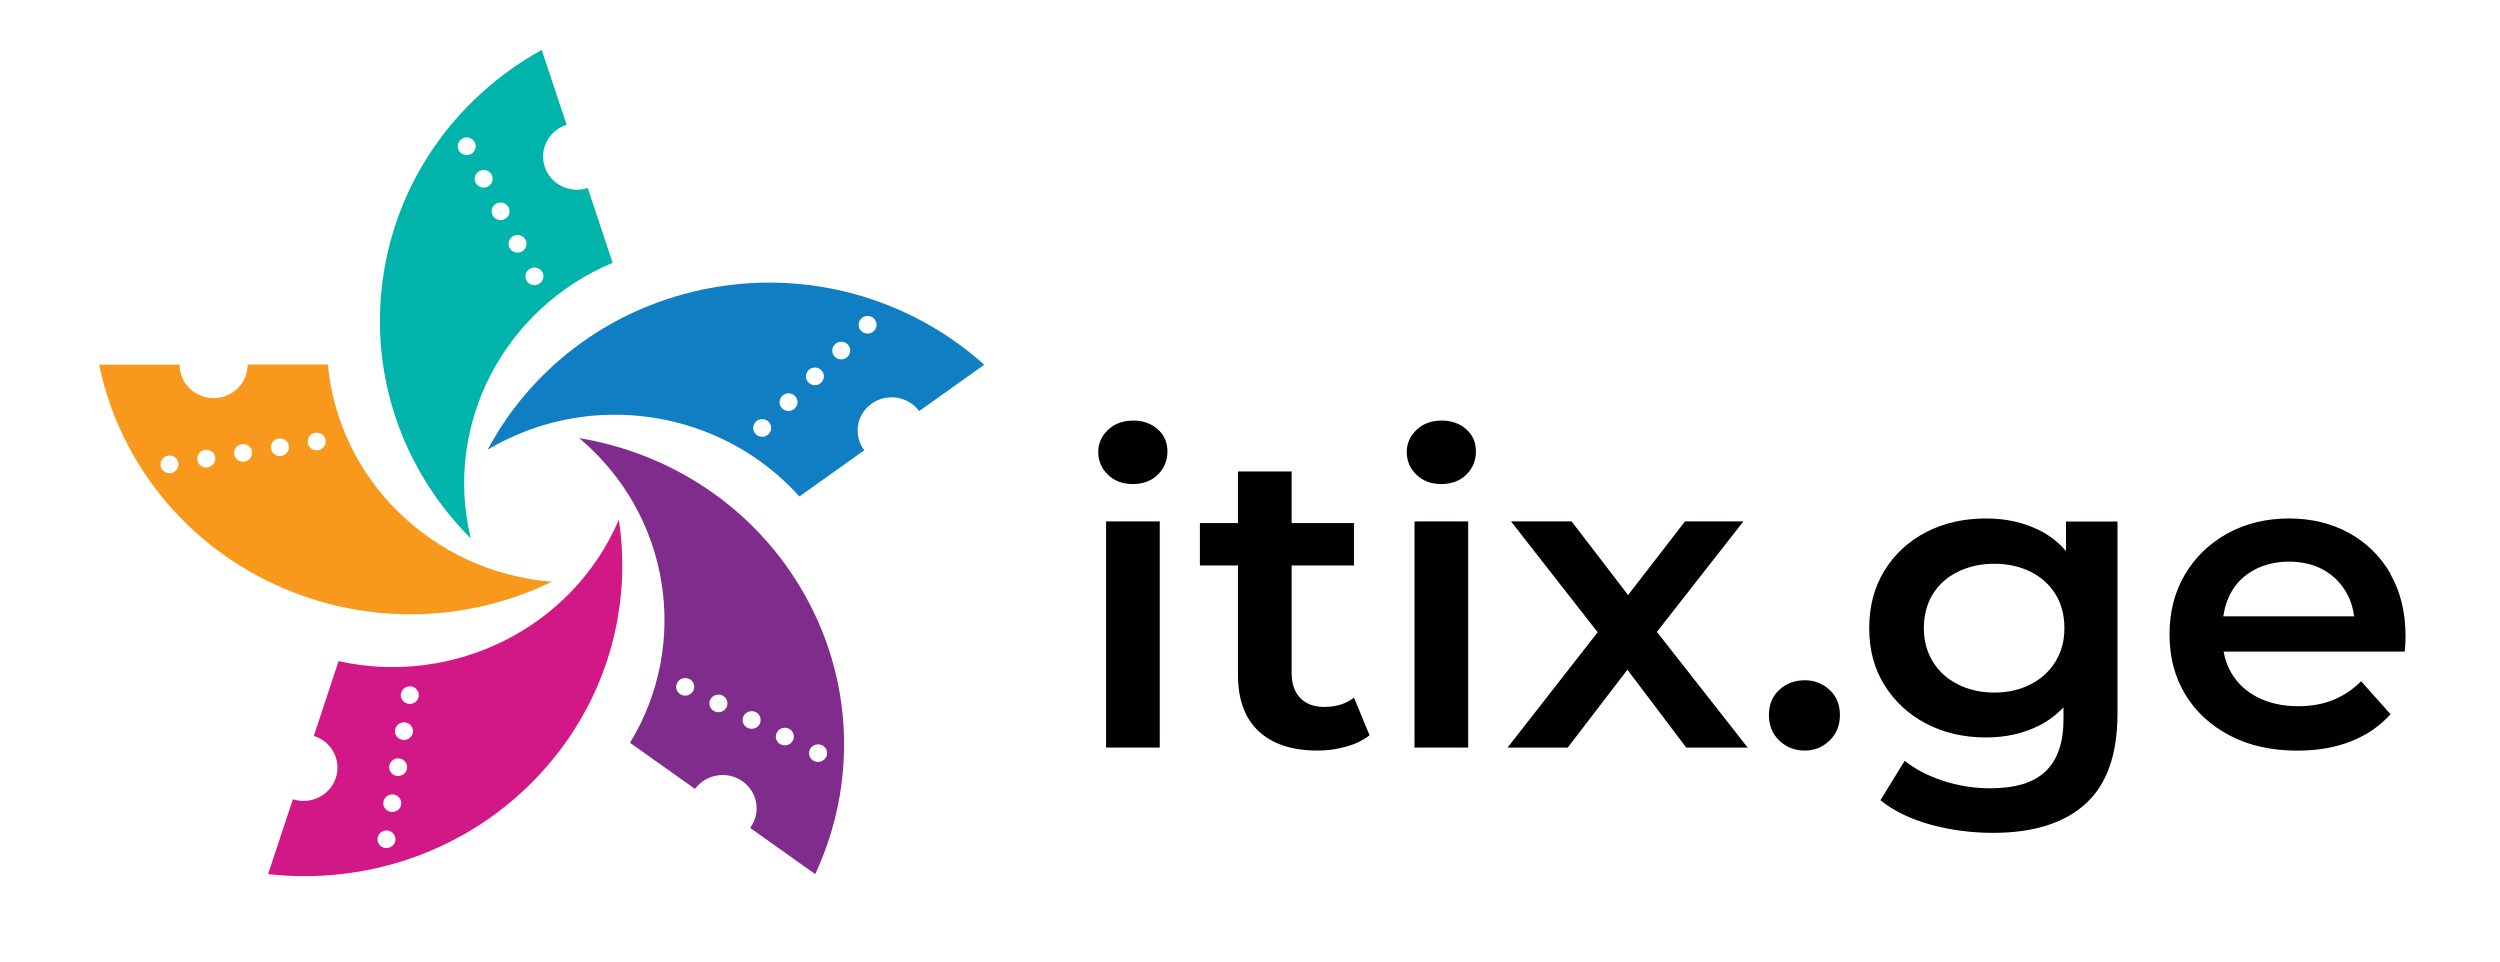 <svg width="117" height="45" viewBox="0 0 117 45" fill="none" xmlns="http://www.w3.org/2000/svg">
<path d="M4.64 17.07C5.567 21.55 8.628 25.533 13.229 27.516C17.427 29.322 22.018 29.079 25.83 27.225C20.188 26.77 15.836 22.396 15.344 17.058H11.587V17.073C11.587 17.934 10.876 18.63 9.996 18.63C9.117 18.63 8.406 17.934 8.406 17.073V17.067H4.64V17.07ZM14.762 20.254C14.99 20.219 15.206 20.375 15.239 20.601C15.272 20.827 15.113 21.036 14.885 21.071C14.864 21.074 14.843 21.077 14.822 21.077C14.618 21.077 14.438 20.93 14.405 20.724C14.372 20.498 14.528 20.29 14.759 20.254H14.762ZM13.039 20.522C13.268 20.486 13.484 20.642 13.517 20.868C13.55 21.094 13.391 21.303 13.162 21.338C13.142 21.341 13.12 21.344 13.1 21.344C12.895 21.344 12.715 21.197 12.682 20.992C12.649 20.765 12.805 20.557 13.036 20.522H13.039ZM11.317 20.789C11.545 20.754 11.761 20.909 11.794 21.136C11.827 21.362 11.668 21.57 11.44 21.605C11.419 21.608 11.398 21.611 11.377 21.611C11.173 21.611 10.993 21.465 10.96 21.259C10.927 21.033 11.083 20.824 11.314 20.789H11.317ZM9.594 21.056C9.822 21.021 10.038 21.177 10.072 21.403C10.104 21.629 9.945 21.838 9.717 21.873C9.696 21.876 9.675 21.879 9.654 21.879C9.45 21.879 9.27 21.732 9.237 21.526C9.204 21.3 9.36 21.091 9.591 21.056H9.594ZM7.518 21.794C7.485 21.567 7.641 21.359 7.872 21.323C8.1 21.288 8.316 21.444 8.349 21.67C8.382 21.896 8.223 22.105 7.995 22.14C7.974 22.143 7.953 22.146 7.932 22.146C7.728 22.146 7.548 21.999 7.515 21.794H7.518Z" fill="#F8991D"/>
<path d="M25.349 2.338C21.283 4.585 18.357 8.666 17.856 13.56C17.397 18.028 19.056 22.225 22.033 25.201C20.731 19.808 23.639 14.406 28.672 12.299L27.507 8.801H27.498C26.664 9.071 25.764 8.622 25.494 7.805C25.223 6.988 25.68 6.107 26.514 5.843H26.52L25.352 2.338H25.349ZM25.389 12.746C25.494 12.951 25.407 13.198 25.199 13.301C24.992 13.404 24.737 13.319 24.635 13.116C24.626 13.098 24.617 13.078 24.611 13.06C24.548 12.869 24.635 12.658 24.824 12.564C25.031 12.461 25.286 12.546 25.389 12.749V12.746ZM24.596 11.224C24.701 11.427 24.614 11.677 24.407 11.78C24.2 11.882 23.945 11.797 23.843 11.594C23.834 11.577 23.825 11.556 23.819 11.539C23.756 11.348 23.843 11.136 24.032 11.042C24.239 10.939 24.494 11.024 24.596 11.227V11.224ZM23.804 9.703C23.909 9.908 23.822 10.155 23.615 10.258C23.408 10.361 23.153 10.275 23.051 10.073C23.042 10.055 23.033 10.035 23.027 10.017C22.964 9.826 23.051 9.615 23.24 9.521C23.447 9.418 23.702 9.503 23.804 9.706V9.703ZM23.012 8.181C23.117 8.384 23.03 8.633 22.823 8.736C22.616 8.839 22.36 8.754 22.258 8.551C22.249 8.534 22.24 8.513 22.234 8.495C22.171 8.304 22.258 8.093 22.448 7.999C22.655 7.896 22.91 7.981 23.012 8.184V8.181ZM21.655 6.474C21.862 6.371 22.117 6.457 22.219 6.659C22.324 6.862 22.237 7.112 22.03 7.215C21.823 7.317 21.568 7.232 21.466 7.029C21.457 7.012 21.448 6.991 21.442 6.974C21.379 6.783 21.466 6.571 21.655 6.477V6.474Z" fill="#00B3AB"/>
<path d="M46.062 17.07C42.623 13.98 37.753 12.517 32.843 13.56C28.36 14.514 24.794 17.355 22.823 21.044C27.66 18.166 33.806 19.203 37.411 23.236L40.448 21.071L40.442 21.065C39.925 20.369 40.081 19.396 40.793 18.891C41.504 18.386 42.497 18.539 43.014 19.235V19.241L46.059 17.073L46.062 17.07ZM35.964 20.322C35.799 20.483 35.532 20.48 35.37 20.319C35.208 20.157 35.211 19.896 35.376 19.734C35.391 19.72 35.406 19.705 35.424 19.693C35.589 19.576 35.823 19.59 35.97 19.737C36.132 19.899 36.132 20.16 35.964 20.319V20.322ZM37.197 19.114C37.032 19.276 36.765 19.273 36.603 19.111C36.441 18.95 36.444 18.689 36.609 18.527C36.624 18.512 36.639 18.498 36.657 18.486C36.822 18.368 37.056 18.383 37.203 18.53C37.366 18.692 37.366 18.953 37.197 19.111V19.114ZM38.431 17.907C38.266 18.069 37.999 18.066 37.837 17.904C37.675 17.743 37.678 17.481 37.843 17.32C37.858 17.305 37.873 17.29 37.891 17.279C38.056 17.161 38.29 17.176 38.437 17.323C38.599 17.484 38.599 17.746 38.431 17.904V17.907ZM39.664 16.7C39.502 16.861 39.232 16.858 39.07 16.697C38.908 16.535 38.911 16.274 39.076 16.112C39.091 16.098 39.106 16.083 39.124 16.071C39.289 15.954 39.523 15.968 39.67 16.115C39.832 16.277 39.832 16.538 39.664 16.697V16.7ZM40.904 14.911C41.066 15.072 41.066 15.334 40.898 15.492C40.736 15.654 40.466 15.651 40.304 15.489C40.142 15.328 40.145 15.066 40.31 14.905C40.325 14.89 40.34 14.876 40.358 14.864C40.523 14.746 40.757 14.761 40.904 14.908V14.911Z" fill="#107EC2"/>
<path d="M12.547 40.908C17.187 41.431 22.003 39.813 25.35 36.141C28.405 32.789 29.584 28.439 28.963 24.32C26.778 29.431 21.181 32.131 15.845 30.941L14.687 34.443H14.696C15.53 34.71 15.989 35.588 15.716 36.408C15.446 37.225 14.546 37.674 13.712 37.407H13.706L12.547 40.908ZM18.765 32.466C18.801 32.24 19.02 32.087 19.249 32.125C19.477 32.163 19.633 32.375 19.594 32.601C19.591 32.621 19.585 32.642 19.579 32.66C19.516 32.851 19.318 32.971 19.108 32.939C18.88 32.901 18.723 32.689 18.762 32.463L18.765 32.466ZM18.492 34.152C18.528 33.926 18.747 33.773 18.976 33.811C19.204 33.849 19.36 34.061 19.321 34.287C19.318 34.308 19.312 34.328 19.306 34.346C19.243 34.537 19.044 34.657 18.834 34.625C18.606 34.587 18.45 34.375 18.489 34.149L18.492 34.152ZM18.219 35.838C18.255 35.612 18.474 35.459 18.702 35.497C18.93 35.536 19.087 35.747 19.047 35.973C19.044 35.994 19.038 36.014 19.032 36.032C18.97 36.223 18.771 36.343 18.561 36.311C18.333 36.273 18.177 36.061 18.216 35.835L18.219 35.838ZM17.946 37.524C17.982 37.298 18.201 37.145 18.429 37.184C18.657 37.222 18.814 37.433 18.774 37.659C18.771 37.68 18.765 37.7 18.759 37.718C18.696 37.909 18.498 38.029 18.288 37.997C18.06 37.959 17.904 37.748 17.943 37.521L17.946 37.524ZM18.018 39.686C17.79 39.648 17.634 39.437 17.673 39.21C17.709 38.984 17.928 38.834 18.156 38.87C18.384 38.908 18.54 39.119 18.501 39.346C18.498 39.366 18.492 39.387 18.486 39.404C18.423 39.595 18.225 39.716 18.015 39.683L18.018 39.686Z" fill="#D21787"/>
<path d="M53.019 19.684C52.544 19.684 52.157 19.831 51.854 20.119C51.551 20.41 51.398 20.753 51.398 21.15C51.398 21.573 51.551 21.928 51.854 22.219C52.157 22.51 52.544 22.654 53.019 22.654C53.493 22.654 53.895 22.504 54.192 22.207C54.489 21.911 54.636 21.549 54.636 21.127C54.636 20.703 54.483 20.357 54.18 20.087C53.877 19.816 53.487 19.681 53.016 19.681L53.019 19.684Z" fill="#020001"/>
<path d="M54.276 24.402H51.764V34.986H54.276V24.402Z" fill="#020001"/>
<path d="M61.989 33.085C61.503 33.085 61.124 32.947 60.854 32.668C60.584 32.392 60.449 32.001 60.449 31.499V26.464H63.366V24.481H60.449V22.064H57.937V24.481H56.155V26.464H57.937V31.578C57.937 32.741 58.261 33.623 58.91 34.225C59.558 34.827 60.476 35.127 61.665 35.127C62.109 35.127 62.55 35.068 62.982 34.947C63.414 34.83 63.786 34.651 64.095 34.413L63.366 32.647C63.003 32.938 62.544 33.082 61.989 33.082V33.085Z" fill="#020001"/>
<path d="M67.457 19.684C66.982 19.684 66.595 19.831 66.292 20.119C65.989 20.41 65.836 20.753 65.836 21.15C65.836 21.573 65.989 21.928 66.292 22.219C66.595 22.51 66.982 22.654 67.457 22.654C67.931 22.654 68.333 22.504 68.63 22.207C68.927 21.911 69.074 21.549 69.074 21.127C69.074 20.703 68.921 20.357 68.618 20.087C68.315 19.816 67.925 19.681 67.454 19.681L67.457 19.684Z" fill="#020001"/>
<path d="M68.711 24.402H66.199V34.986H68.711V24.402Z" fill="#020001"/>
<path d="M81.591 24.402H78.857L76.195 27.848L73.551 24.402H70.715L74.77 29.589L70.553 34.989H73.368L76.162 31.343L78.917 34.989H81.792L77.543 29.572L81.591 24.402Z" fill="#020001"/>
<path d="M84.466 31.837C83.992 31.837 83.596 31.987 83.272 32.283C82.948 32.58 82.786 32.974 82.786 33.462C82.786 33.949 82.948 34.352 83.272 34.66C83.596 34.971 83.995 35.127 84.466 35.127C84.91 35.127 85.297 34.971 85.622 34.66C85.946 34.349 86.108 33.949 86.108 33.462C86.108 32.974 85.946 32.58 85.622 32.283C85.297 31.987 84.913 31.837 84.466 31.837Z" fill="#020001"/>
<path d="M96.695 25.797C96.341 25.383 95.918 25.051 95.429 24.81C94.693 24.446 93.865 24.264 92.947 24.264C91.909 24.264 90.975 24.475 90.153 24.898C89.331 25.321 88.676 25.92 88.199 26.693C87.719 27.465 87.479 28.367 87.479 29.398C87.479 30.429 87.719 31.308 88.199 32.074C88.679 32.841 89.331 33.44 90.153 33.869C90.975 34.298 91.909 34.513 92.947 34.513C93.865 34.513 94.69 34.328 95.429 33.957C95.864 33.74 96.245 33.452 96.572 33.1V33.661C96.572 34.745 96.296 35.553 95.741 36.09C95.186 36.625 94.324 36.892 93.148 36.892C92.38 36.892 91.635 36.775 90.921 36.536C90.204 36.299 89.613 35.987 89.139 35.605L88.004 37.45C88.625 37.952 89.406 38.331 90.342 38.59C91.281 38.848 92.257 38.978 93.268 38.978C95.159 38.978 96.602 38.525 97.601 37.62C98.601 36.716 99.099 35.306 99.099 33.388V24.407H96.689V25.8L96.695 25.797ZM96.2 30.955C95.924 31.411 95.534 31.769 95.035 32.025C94.537 32.283 93.97 32.412 93.334 32.412C92.698 32.412 92.131 32.283 91.623 32.025C91.116 31.766 90.726 31.411 90.45 30.955C90.174 30.5 90.036 29.98 90.036 29.398C90.036 28.817 90.174 28.262 90.45 27.812C90.726 27.363 91.119 27.013 91.623 26.76C92.131 26.511 92.701 26.384 93.334 26.384C93.967 26.384 94.534 26.511 95.035 26.76C95.534 27.013 95.924 27.363 96.2 27.812C96.476 28.262 96.614 28.79 96.614 29.398C96.614 30.006 96.476 30.5 96.2 30.955Z" fill="#020001"/>
<path d="M111.883 26.86C111.409 26.041 110.764 25.403 109.939 24.948C109.116 24.493 108.177 24.264 107.124 24.264C106.07 24.264 105.083 24.499 104.237 24.969C103.393 25.439 102.73 26.079 102.253 26.89C101.773 27.703 101.533 28.637 101.533 29.695C101.533 30.753 101.779 31.687 102.271 32.5C102.763 33.314 103.459 33.955 104.357 34.425C105.254 34.895 106.304 35.13 107.505 35.13C108.45 35.13 109.29 34.986 110.026 34.695C110.761 34.404 111.379 33.981 111.877 33.426L110.5 31.881C110.122 32.265 109.689 32.553 109.203 32.753C108.717 32.953 108.171 33.05 107.562 33.05C106.847 33.05 106.217 32.915 105.677 32.644C105.137 32.374 104.723 31.995 104.432 31.505C104.249 31.196 104.132 30.858 104.063 30.494H112.54C112.552 30.388 112.564 30.265 112.57 30.127C112.576 29.989 112.579 29.871 112.579 29.78C112.579 28.658 112.342 27.686 111.871 26.866L111.883 26.86ZM104.39 27.771C104.645 27.295 105.014 26.928 105.494 26.672C105.974 26.414 106.517 26.285 107.124 26.285C107.73 26.285 108.285 26.414 108.744 26.672C109.203 26.931 109.563 27.292 109.827 27.762C110.011 28.091 110.125 28.453 110.173 28.843H104.051C104.108 28.455 104.216 28.094 104.39 27.774V27.771Z" fill="#020001"/>
<path d="M38.152 40.908C40.093 36.752 40.009 31.767 37.476 27.519C35.166 23.641 31.303 21.197 27.108 20.504C31.399 24.117 32.291 30.163 29.485 34.763L32.528 36.922L32.534 36.913C33.05 36.217 34.046 36.064 34.755 36.569C35.466 37.075 35.622 38.05 35.106 38.743H35.103L38.149 40.908H38.152ZM31.87 32.51C31.663 32.404 31.585 32.154 31.693 31.955C31.802 31.752 32.057 31.676 32.264 31.778C32.282 31.787 32.3 31.799 32.318 31.811C32.483 31.928 32.54 32.151 32.444 32.334C32.336 32.536 32.081 32.616 31.877 32.51H31.87ZM33.425 33.285C33.218 33.182 33.14 32.93 33.248 32.73C33.356 32.528 33.611 32.451 33.818 32.554C33.836 32.563 33.854 32.575 33.872 32.586C34.037 32.704 34.094 32.927 33.998 33.109C33.89 33.312 33.635 33.391 33.431 33.285H33.425ZM34.98 34.061C34.773 33.955 34.694 33.705 34.803 33.506C34.91 33.303 35.166 33.227 35.373 33.329C35.391 33.338 35.409 33.35 35.427 33.362C35.592 33.479 35.649 33.703 35.553 33.885C35.445 34.087 35.19 34.167 34.986 34.061H34.98ZM36.534 34.836C36.327 34.733 36.249 34.481 36.357 34.281C36.465 34.078 36.72 34.002 36.927 34.105C36.945 34.114 36.963 34.126 36.981 34.137C37.146 34.255 37.203 34.478 37.107 34.66C36.999 34.863 36.744 34.942 36.54 34.836H36.534ZM38.656 35.436C38.548 35.638 38.293 35.718 38.089 35.612C37.882 35.509 37.803 35.256 37.911 35.057C38.02 34.854 38.275 34.778 38.482 34.88C38.5 34.889 38.518 34.901 38.536 34.913C38.701 35.03 38.758 35.254 38.662 35.436H38.656Z" fill="#802C8C"/>
</svg>
